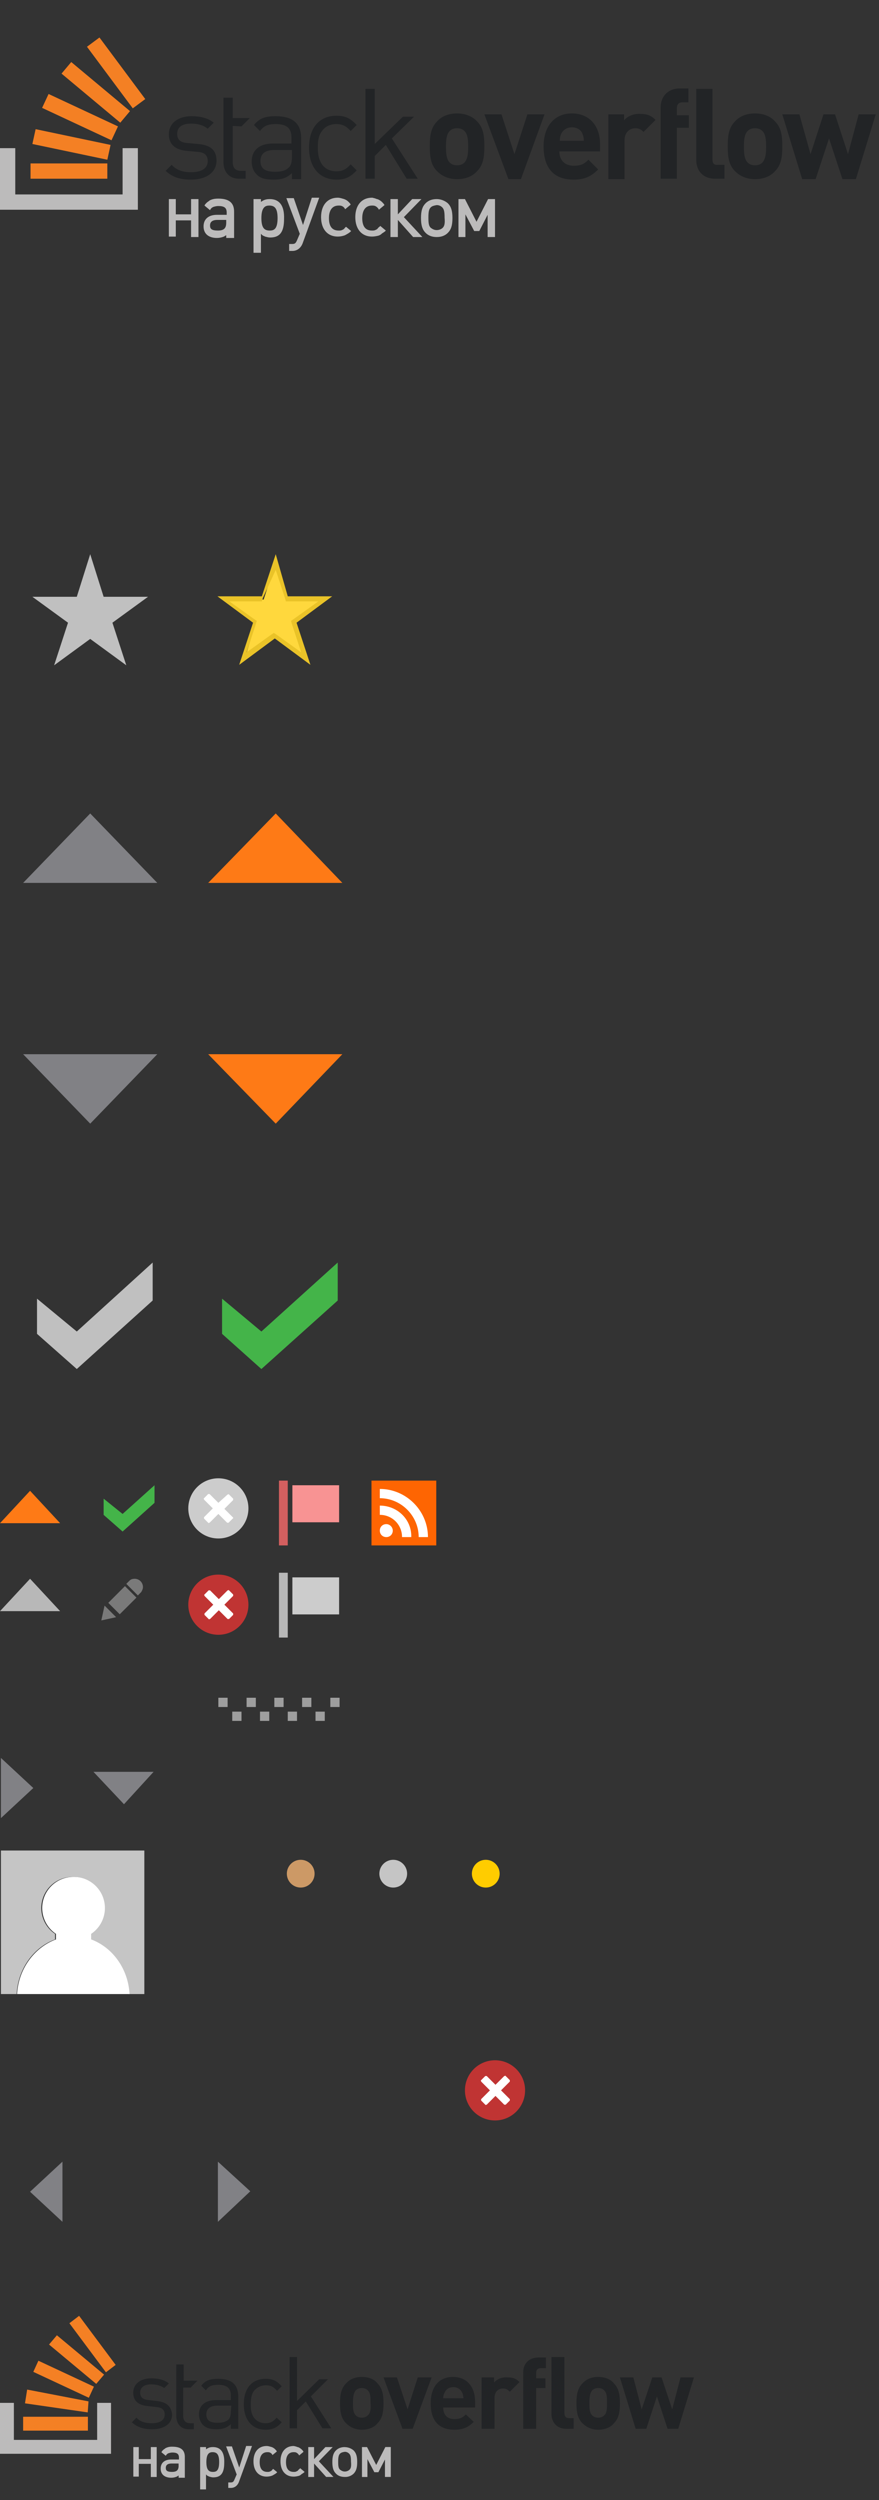 <svg xmlns="http://www.w3.org/2000/svg" viewBox="0 0 190 540" width="190" height="540"><rect x="0" y="0" width="190" height="540" fill="#333333" stroke="none"/><g fill="none"><path fill="#44B449" d="M48 280.5v7.6l8.5 7.6L73 280.9v-8.2l-16.5 14.9zm-25.6 43.2v3.5l4.1 3.6 6.9-6.2v-3.8l-6.9 6.2z"/><path fill="#C0C0C0" d="M8 280.5v7.6l8.6 7.6L33 280.9v-8.2l-16.4 14.9z"/><path fill="#FE7A16" d="M45 190.7h29l-14.4-15z"/><path fill="#818185" d="M5 190.7h29l-14.5-15z"/><path fill="#FE7A16" d="M59.6 242.7l14.4-15H45zM6.5 322L0 329h13z"/><path fill="#818185" d="M7.2 386.2l-7-6.5v13zm46.9 87.1l-7-6.4v13zm-47.6.1l7 6.5v-13zm20.3-83.7l6.4-7h-13z"/><path fill="#B8B8B8" d="M6.5 341L0 348h13z"/><path fill="#818185" d="M19.5 242.7l14.5-15H5z"/><path fill="#FFD83D" d="M59.6 137.5l-6.7 4.9 2.4-8.1-6.6-4.8H57l2.6-8.1 2.6 8.1h8.3l-6.6 4.8 2.4 8.1z"/><path fill="#EAC328" d="M59.6 123.1l2 6.1.2.7h7l-5.3 3.8-.6.4.2.7 2 6.1-5.3-3.8-.6-.4-.6.4-5.3 3.8 2-6.1.2-.7-.6-.4-5.3-3.8h7l.2-.7 2.8-6.1zm0-3.4l-3 9.1H47l7.7 5.7-3 9.1 7.7-5.7 7.7 5.7-3-9.1 7.7-5.7h-9.6l-2.6-9.1z"/><path fill="#C0C0C0" d="M19.5 119.7l2.9 9.2H32l-7.7 5.6 3 9.2-7.8-5.7-7.8 5.7 3-9.2-7.7-5.6h9.6z"/><circle cx="65" cy="404.7" r="3" fill="#C96"/><circle cx="85" cy="404.7" r="3" fill="#C5C5C5"/><circle cx="105" cy="404.7" r="3" fill="#FC0"/><path fill="#9E9E9E" d="M47.2 366.7h2v2h-2zm3 3h2v2h-2zm6 0h2v2h-2zm6 0h2v2h-2zm6 0h2v2h-2zm-14.9-3h2v2h-2zm6 0h2v2h-2zm6 0h2v2h-2zm6.1 0h2v2h-2z"/><path fill="#C5C5C5" d="M.2 399.7v31h3.4c.3-5.5 3.7-10.1 8.3-11.8v-1.2a6.72 6.72 0 0 1 3.8-12.3 6.72 6.72 0 0 1 3.8 12.3v1.2c4.6 1.7 8 6.3 8.3 11.8h3.4v-31H.2z"/><path fill="#FFF" d="M3.7 430.7H28c-.3-5.5-3.7-10.1-8.3-11.8v-1.2a6.72 6.72 0 0 0-3.8-12.3 6.72 6.72 0 0 0-3.8 12.3v1.2c-4.6 1.7-8.1 6.3-8.4 11.8z"/><path fill="#B8B8B8" d="M60.3 339.7h1.9v14h-1.9z"/><path fill="#CCC" d="M63.2 340.7h10.1v8H63.2z"/><path fill="#D35F5F" d="M60.3 319.8h1.9v14h-1.9z"/><path fill="#F89393" d="M63.2 320.8h10.1v8H63.2z"/><path fill="#FE6502" d="M80.3 319.8h14v14h-14z"/><path fill="#FFF" d="M83.5 329.2c-.8 0-1.4.6-1.4 1.4 0 .8.6 1.4 1.4 1.4.8 0 1.4-.6 1.4-1.4 0-.7-.6-1.4-1.4-1.4zm-1.4-4v2a4.76 4.76 0 0 1 4.8 4.8h2c.1-3.8-3-6.8-6.8-6.8zm0-3.6v2c4.6 0 8.4 3.8 8.4 8.4h2c0-5.7-4.7-10.4-10.4-10.4z"/><path d="M22.6 346.8l-.7 3.2 3.2-.7zm4.41-4.21l2.48 2.48-3.61 3.6-2.47-2.47zM29.1 341c-.4 0-.8.1-1.1.4l-.7.7 2.5 2.5.7-.7c.2-.3.4-.7.4-1.1 0-1-.8-1.8-1.8-1.8z" fill="#7A7A7A"/><g transform="translate(100 445)"><circle cx="7" cy="6.5" r="6.5" fill="#C03433"/><path fill="#FFF" d="M10.2 8.4L8.3 6.5l1.9-1.9v-.3l-.9-.9c-.1-.1-.1-.1-.2 0H9L7.1 5.3 5.2 3.4h-.3l-.9.9c-.1.1-.1.1 0 .2v.1l1.9 1.9L4 8.4v.3l.9.9c.1.1.1.1.2 0h.1l1.9-1.9L9 9.6h.3l.9-.9v-.3c0 .1 0 .1 0 0z"/></g><g transform="translate(40 340)"><circle cx="7.2" cy="6.6" r="6.5" fill="#C03433"/><path fill="#FFF" d="M10.4 8.5L8.5 6.6l1.9-1.9v-.3l-.9-.9c-.1-.1-.1-.1-.2 0h-.1L7.3 5.4 5.4 3.5h-.3l-.9.9c-.1.1-.1.1 0 .2v.1l1.9 1.9-1.9 1.9v.3l.9.9c.1.1.1.1.2 0h.1l1.9-1.9 1.9 1.9h.3l.9-.9v-.3c0 .1 0 0 0 0z"/></g><g transform="translate(40 319)"><circle cx="7.2" cy="6.8" r="6.5" fill="#CCC"/><path fill="#FFF" d="M10.4 8.8L8.5 6.9 10.4 5v-.3l-.9-.9c-.1-.1-.1-.1-.2 0h-.1l-2 1.8-1.9-1.9H5l-.9.9c-.1.1-.1.1 0 .2v.1L6 6.8 4.1 8.7V9l.9.9c.1.1.1.1.2 0h.1L7.2 8l1.9 1.9h.3l.9-.9c.1 0 .1-.1.1-.2z"/></g><path fill="#BCBBBB" d="M41.3 46.3H38V43h-1.5v8.1H38v-3.5h3.3v3.6h1.6V43h-1.6v3.3zm5.9-3.4c-.8 0-1.3.1-1.9.4l-.1.1c-.3.2-.5.3-.9.8l-.1.2 1.2 1 .1-.2c.2-.3.4-.4.6-.5.3-.1.7-.2 1.1-.2 1.3 0 1.8.4 1.8 1.4v.5h-2.1c-1.8 0-2.9.9-2.9 2.5s1.1 2.5 2.9 2.5c.5 0 1-.1 1.5-.3.2-.1.3-.2.5-.3v.6h1.7v-5.7c0-1.9-1.1-2.8-3.4-2.8zm1.7 5.2c0 1.2-.5 1.7-1.8 1.7-1.4 0-1.7-.4-1.7-1.1 0-.5.2-1.2 1.6-1.2h1.9v.6zm9.4-5.1c-.6 0-1 .1-1.4.3-.2.1-.3.2-.5.3V43h-1.6v11.6h1.6v-4.1l.1.1c.2.2.3.3.6.4l.2.1c.4.1.7.2 1.1.2 2.1 0 3-1.2 3-4 .1-2.9-1-4.3-3.1-4.3zm0 6.8c-1.1 0-1.8-.5-1.8-2.7 0-2.4.9-2.7 1.7-2.7 1.1 0 1.8.5 1.8 2.7 0 2.4-.8 2.7-1.7 2.7zm7.2-1.2l-2-5.8h-1.6l2.9 7.7-.6 1.4c-.3.7-.5.8-1.1.8h-.6v1.5h.7c1 0 1.8-.6 2.2-1.6l3.6-9.9h-1.6l-1.9 5.9zm9.3.4c-.2.1-.3.3-.4.4-.2.2-.3.2-.5.3-.2.1-.4.1-.7.1-1.4 0-2.1-.9-2.1-2.7 0-1.2.4-2.7 2.1-2.7.2 0 .5 0 .7.1.2.1.4.2.6.5l.1.2 1.2-1-.1-.2c-.5-.6-.8-.8-1.3-1-.4-.1-.9-.3-1.4-.3-2.2 0-3.6 1.6-3.6 4.2s1.4 4.2 3.6 4.2c.5 0 1-.1 1.3-.2.4-.1.6-.3 1-.5.1-.1.3-.2.4-.3l.2-.2-1.2-1 .1.1zm7.2 0c-.2.1-.3.3-.4.4-.2.2-.3.2-.5.3-.2.1-.4.1-.7.1-1.4 0-2.1-.9-2.1-2.7 0-1.2.4-2.7 2.1-2.7.2 0 .5 0 .7.1.2.1.4.2.7.6l.1.2 1.2-1-.1-.2c-.5-.6-.8-.8-1.2-1-.2-.1-.4-.1-.6-.2-.2-.1-.4-.1-.7-.2h-.1c-2.2 0-3.6 1.6-3.6 4.2s1.4 4.2 3.6 4.2c.5 0 1-.1 1.4-.2.3-.1.5-.2.8-.5.2-.1.3-.2.6-.4l.2-.2-1.2-1-.2.2zm9.1-6h-2L86 46.3V43h-1.6v8.2H86v-3.7l3.3 3.7h2l-4-4.3 3.8-3.9zm3.3 0c-1 0-1.8.3-2.4.9-.7.7-1 1.6-1 3.2s.3 2.5 1 3.2c.6.6 1.4.9 2.4.9s1.8-.3 2.4-.9c.7-.7 1-1.6 1-3.2s-.3-2.5-1-3.2c-.7-.6-1.6-.9-2.4-.9zm1.3 6.2c-.3.3-.8.5-1.3.5s-.9-.2-1.3-.5c-.4-.4-.5-.9-.5-2.2 0-1.2.1-1.8.5-2.2.3-.3.7-.4 1.3-.5.5 0 .9.2 1.2.5.4.4.5 1 .5 2.2.1 1.2 0 1.8-.4 2.2zm9.8-6.2l-2.5 4.9-2.5-4.9h-1.4v8.2h1.5v-4.9l1.9 3.6h1.1l1.8-3.5v4.8h1.6V43h-1.5z"/><path fill="#222426" d="M42.8 31.1l-2.2-.2c-1.7-.1-2.3-.8-2.3-2 0-1.4 1-2.2 3-2.2 1.4 0 2.6.3 3.6 1.1l1.3-1.3c-1.2-1-2.9-1.4-4.8-1.4-2.9 0-4.9 1.5-4.9 3.9 0 2.2 1.4 3.4 4 3.6l2.2.2c1.6.1 2.2.8 2.2 2 0 1.6-1.4 2.4-3.6 2.4-1.7 0-3.1-.4-4.2-1.6l-1.3 1.3c1.5 1.4 3.2 1.9 5.5 1.9 3.2 0 5.5-1.5 5.5-4.1 0-2.5-1.6-3.4-4-3.6zm16.8-6c-2.2 0-3.5.4-4.7 1.9l1.3 1.3c.8-1.1 1.7-1.5 3.4-1.5 2.5 0 3.4 1 3.4 2.9V31h-4c-3 0-4.6 1.5-4.6 3.9 0 1.1.4 2.1 1 2.7.8.9 1.9 1.2 3.8 1.2 1.8 0 2.8-.4 3.9-1.4v1.3h2v-9.1c-.1-3-1.9-4.5-5.5-4.5zm3.5 8.8c0 1.1-.2 1.9-.7 2.3-.8.8-1.9.9-3 .9-2.1 0-3.1-.7-3.1-2.3 0-1.6 1-2.4 3-2.4h3.8v1.5zm9.6-7.1c1.3 0 2.1.4 3.1 1.5l1.3-1.3c-1.4-1.5-2.5-2-4.4-2-3.4 0-5.9 2.3-5.9 6.9 0 4.6 2.6 6.9 5.9 6.9 1.9 0 3-.5 4.4-2l-1.3-1.3c-1 1.1-1.8 1.5-3.1 1.5s-2.4-.5-3.1-1.5c-.6-.9-.9-1.9-.9-3.6 0-1.7.2-2.7.9-3.6.7-1 1.8-1.5 3.1-1.5zm16.8-1.6h-2.4L81 31.1V19.2h-2v19.4h2v-4.9l2.4-2.4 4.5 7.3h2.4l-5.6-8.7 4.8-4.7zm9.3-.7c-2.1 0-3.5.8-4.3 1.7-1.3 1.3-1.6 2.9-1.6 5.4 0 2.5.3 4.1 1.6 5.4.9.9 2.3 1.7 4.3 1.7 2.1 0 3.5-.8 4.3-1.7 1.3-1.3 1.6-2.9 1.6-5.4 0-2.5-.3-4.1-1.6-5.4-.8-.9-2.3-1.7-4.3-1.7zm1.6 10.6c-.4.4-.9.6-1.6.6-.7 0-1.2-.2-1.6-.6-.7-.7-.8-2-.8-3.4s.1-2.7.8-3.4c.4-.4.9-.6 1.6-.6.7 0 1.2.2 1.6.6.7.7.8 1.9.8 3.4 0 1.4-.1 2.6-.8 3.4zM114 24.7l-2.8 8.6-2.8-8.6h-3.7l5.2 14h2.7l5.1-14H114zm9.6-.2c-3.6 0-6.1 2.6-6.1 7.1 0 5.7 3.2 7.2 6.5 7.2 2.5 0 3.9-.8 5.3-2.2l-2.1-2.1c-.9.9-1.6 1.3-3.2 1.3-2 0-3.1-1.3-3.1-3.1h8.8v-1.6c0-3.8-2.2-6.6-6.1-6.6zm-2.6 5.9c0-.6.1-1 .3-1.5.4-.8 1.2-1.4 2.3-1.4 1.2 0 2 .6 2.3 1.4.2.5.3.9.3 1.5H121zm13.9-4.4v-1.3h-3.4v14h3.5v-8.4c0-1.8 1.2-2.6 2.3-2.6.9 0 1.3.3 1.8.8l2.6-2.6c-1-1-1.9-1.3-3.3-1.3-1.5-.1-2.9.6-3.5 1.4zm7.9-2.8v15.4h3.5v-11h2.6v-2.7h-2.6v-1.5c0-.8.4-1.3 1.2-1.3h1.3v-3h-2c-2.8.1-4 2.1-4 4.1zm20.4 1.3c-2.1 0-3.5.8-4.3 1.7-1.3 1.3-1.6 2.9-1.6 5.4 0 2.5.3 4.1 1.6 5.4.9.9 2.3 1.7 4.3 1.7 2.1 0 3.5-.8 4.3-1.7 1.3-1.3 1.6-2.9 1.6-5.4 0-2.5-.3-4.1-1.6-5.4-.8-.9-2.2-1.7-4.3-1.7zm1.6 10.6c-.4.4-.9.6-1.6.6-.7 0-1.2-.2-1.6-.6-.7-.7-.8-2-.8-3.4s.1-2.7.8-3.4c.4-.4.9-.6 1.6-.6.7 0 1.2.2 1.6.6.7.7.8 1.9.8 3.4 0 1.4-.1 2.6-.8 3.4zm20.8-10.4l-2.3 8.6-2.8-8.6H178l-2.8 8.6-2.4-8.6h-3.7l4.3 14h2.9l2.9-8.8 2.9 8.8h2.9l4.3-14h-3.7zM154 34.4V19.2h-3.5v15.4c0 2 1.2 4 4.1 4h2v-3h-1.3c-1 .1-1.3-.3-1.3-1.2zM52.2 27.3l1.8-1.8h-3.7v-4.4h-2V35c0 2 1.1 3.6 3.4 3.6h1.4v-1.7h-1c-1.3 0-1.8-.7-1.8-2v-7.7l1.9.1c0-.1 0 0 0 0z"/><path fill="#BCBBBB" d="M26.5 42V32h3.3v13.3H0V32h3.3v10z"/><path fill="#F48024" d="M7 31.1l16.2 3.4.7-3.2-16.2-3.4-.7 3.2zm2.1-7.8l15 7 1.4-3-15-7-1.4 3zm4.2-7.4L26 26.5l2.1-2.5-12.7-10.6-2.1 2.5zm8.2-7.8l-2.7 2 9.9 13.3 2.7-2-9.9-13.3zM6.6 38.6h16.6v-3.3H6.6v3.3z"/><path fill="#BCBBBB" d="M32.6 531.15H30v-2.6h-1.18v6.38H30v-2.76h2.6v2.84h1.27v-6.46H32.6v2.6zm4.66-2.68a3 3 0 0 0-1.5.32l-.08.08c-.23.16-.4.23-.7.63l-.09.16.95.78.08-.15c.16-.24.32-.32.47-.4.24-.08.56-.16.87-.16 1.03 0 1.42.32 1.42 1.1v.4h-1.65c-1.42 0-2.3.7-2.3 1.97s.88 1.97 2.3 1.97c.4 0 .79-.08 1.18-.24.16-.08.24-.16.4-.24v.48h1.34v-4.5c0-1.49-.87-2.2-2.69-2.2zm1.35 4.1c0 .94-.4 1.34-1.43 1.34-1.1 0-1.34-.32-1.34-.87 0-.4.16-.94 1.26-.94h1.5v.47zm7.42-4.02c-.48 0-.8.08-1.1.24-.17.08-.25.16-.4.24v-.48h-1.27v9.14h1.27v-3.23l.08.08a1 1 0 0 0 .47.31l.16.08c.31.08.55.16.86.16 1.66 0 2.37-.95 2.37-3.15.08-2.29-.79-3.39-2.44-3.39zm0 5.36c-.87 0-1.42-.4-1.42-2.13 0-1.89.7-2.13 1.34-2.13.87 0 1.42.4 1.42 2.13 0 1.9-.63 2.13-1.34 2.13zm5.68-.95l-1.58-4.56h-1.26l2.29 6.06-.48 1.1c-.23.55-.4.63-.86.63h-.48v1.18h.56c.79 0 1.42-.47 1.73-1.26l2.84-7.8h-1.26l-1.5 4.65zm7.34.32c-.15.08-.23.23-.31.31-.16.16-.24.16-.4.24-.16.08-.31.08-.55.08-1.1 0-1.66-.71-1.66-2.13 0-.94.32-2.13 1.66-2.13.16 0 .4 0 .55.08.16.08.32.16.48.4l.07.15.95-.78-.08-.16c-.4-.47-.63-.63-1.02-.79-.32-.08-.71-.23-1.1-.23-1.75 0-2.85 1.26-2.85 3.3 0 2.05 1.1 3.31 2.84 3.31.4 0 .8-.08 1.03-.16.31-.08.47-.23.79-.4.08-.07.23-.15.31-.23l.16-.16-.95-.78.08.08zm5.69 0c-.16.08-.24.23-.32.31-.16.16-.24.16-.4.24-.15.08-.3.08-.55.08-1.1 0-1.65-.71-1.65-2.13 0-.94.31-2.13 1.65-2.13.16 0 .4 0 .56.08.15.08.31.16.55.48l.08.15.94-.78-.07-.16a2.6 2.6 0 0 0-.95-.79c-.16-.08-.32-.08-.48-.16-.15-.07-.31-.07-.55-.15h-.08c-1.73 0-2.84 1.26-2.84 3.3 0 2.05 1.1 3.31 2.84 3.31.4 0 .8-.08 1.1-.16.25-.08.4-.16.64-.4.16-.07.24-.15.47-.3l.16-.16-.95-.8-.15.17zm7.18-4.73h-1.58l-2.45 2.6v-2.6h-1.26v6.46h1.26v-2.91l2.61 2.9h1.58l-3.16-3.38 3-3.07zm2.6 0c-.78 0-1.41.24-1.89.71-.55.55-.79 1.26-.79 2.52s.24 1.97.8 2.52c.46.47 1.1.7 1.89.7a2.6 2.6 0 0 0 1.9-.7c.54-.55.78-1.26.78-2.52s-.24-1.97-.79-2.52a2.99 2.99 0 0 0-1.9-.7zm1.03 4.88c-.23.24-.63.4-1.02.4-.4 0-.71-.16-1.03-.4-.32-.31-.4-.7-.4-1.73 0-.94.09-1.42.4-1.73.24-.24.55-.32 1.03-.4.4 0 .7.16.94.4.32.32.4.79.4 1.73.08.95 0 1.42-.32 1.73zm7.74-4.88l-1.97 3.86-1.98-3.86h-1.1v6.46h1.18v-3.86l1.5 2.83h.87l1.42-2.75V535h1.26v-6.46H83.3z"/><path fill="#222426" d="M33.9 518.6l-1.7-.2c-1.3-.1-1.9-.6-1.9-1.6 0-1.1.8-1.8 2.4-1.8 1.1 0 2.1.3 2.8.8l1-1c-1-.8-2.3-1.1-3.8-1.1-2.3 0-3.9 1.2-3.9 3.1 0 1.8 1.1 2.7 3.2 2.9l1.8.2c1.2.1 1.8.6 1.8 1.6 0 1.3-1.1 1.9-2.8 1.9-1.3 0-2.5-.3-3.3-1.2l-1 1c1.2 1.1 2.6 1.5 4.4 1.5 2.6 0 4.3-1.2 4.3-3.2-.2-2-1.5-2.7-3.3-2.9zm13.3-4.8c-1.7 0-2.8.3-3.7 1.5l1 1c.6-.9 1.3-1.2 2.7-1.2 1.9 0 2.7.8 2.7 2.3v1h-3.2c-2.4 0-3.7 1.2-3.7 3.1 0 .8.3 1.6.8 2.2.7.7 1.5 1 3 1 1.4 0 2.2-.3 3.1-1.1v1h1.6v-7.2c-.1-2.4-1.5-3.6-4.3-3.6zm2.7 7c0 .9-.2 1.5-.5 1.8-.7.6-1.5.7-2.4.7-1.7 0-2.4-.6-2.4-1.8 0-1.2.8-1.9 2.4-1.9h3l-.1 1.2zm7.6-5.6c1 0 1.6.3 2.4 1.2l1-1c-1.1-1.2-2-1.6-3.5-1.6-2.7 0-4.7 1.8-4.7 5.5 0 3.6 2 5.5 4.7 5.5 1.5 0 2.4-.4 3.5-1.6l-1.1-1c-.8.9-1.4 1.2-2.4 1.2s-1.9-.4-2.5-1.2c-.5-.7-.7-1.5-.7-2.9 0-1.3.2-2.2.7-2.9.7-.8 1.6-1.2 2.6-1.2zm13.4-1.3H69l-4.8 4.7v-9.5h-1.6v15.4h1.6v-3.9l1.9-1.9 3.6 5.8h1.9l-4.4-6.9 3.7-3.7zm7.3-.5c-1.6 0-2.7.6-3.4 1.4-1 1-1.3 2.3-1.3 4.3s.3 3.3 1.3 4.3c.7.7 1.8 1.4 3.4 1.4 1.6 0 2.8-.6 3.4-1.4 1-1 1.3-2.3 1.3-4.3s-.3-3.3-1.3-4.3c-.6-.8-1.7-1.4-3.4-1.4zm1.3 8.3c-.3.3-.7.5-1.3.5-.6 0-1-.2-1.3-.5-.6-.6-.6-1.6-.6-2.7 0-1.2.1-2.1.6-2.7.3-.3.7-.5 1.3-.5.6 0 1 .2 1.3.5.6.6.6 1.5.6 2.7.1 1.2 0 2.2-.6 2.7zm10.8-8.2l-2.2 6.9-2.3-6.9h-2.9l4.1 11.1h2.2l4.1-11.1h-3zm7.6-.1c-2.9 0-4.8 2-4.8 5.7 0 4.5 2.5 5.7 5.1 5.7 2 0 3.1-.6 4.2-1.7l-1.7-1.6c-.7.7-1.3 1-2.5 1-1.6 0-2.4-1-2.4-2.5h6.9v-1.2c0-3.2-1.7-5.4-4.8-5.4zm-2.1 4.6c0-.5.1-.8.3-1.2.3-.7.9-1.2 1.9-1.2.9 0 1.6.5 1.9 1.2.2.4.2.7.3 1.2h-4.4zm11-3.4v-1.1h-2.7v11.1h2.8v-6.7c0-1.4.9-2 1.8-2 .7 0 1 .2 1.5.7l2.1-2.1c-.8-.8-1.5-1-2.6-1-1.3-.1-2.3.4-2.9 1.1zm6.3-2.3v12.3h2.8v-8.8h2v-2.1h-2v-1.2c0-.6.3-1 1-1h1.1v-2.3h-1.6c-2.3 0-3.3 1.6-3.3 3.1zm16.2 1.1c-1.6 0-2.7.6-3.4 1.4-1 1-1.3 2.3-1.3 4.3s.3 3.3 1.3 4.3c.7.7 1.8 1.4 3.4 1.4 1.6 0 2.8-.6 3.4-1.4 1-1 1.3-2.3 1.3-4.3s-.3-3.3-1.3-4.3c-.6-.8-1.8-1.4-3.4-1.4zm1.3 8.3c-.3.3-.7.5-1.3.5-.6 0-1-.2-1.3-.5-.6-.6-.6-1.6-.6-2.7 0-1.2.1-2.1.6-2.7.3-.3.7-.5 1.3-.5.6 0 1 .2 1.3.5.6.6.6 1.5.6 2.7 0 1.2 0 2.2-.6 2.7zm16.5-8.2l-1.8 6.9-2.3-6.9h-2l-2.3 6.9-1.8-6.9H134l3.4 11.1h2.3l2.3-7 2.3 7h2.3l3.4-11.1h-2.9zm-25.1 7.7v-12.1h-2.8v12.3c0 1.6 1 3.2 3.2 3.2h1.6v-2.3h-1c-.7 0-1-.4-1-1.1zm-80.7-5.6l1.4-1.4h-3v-3.5h-1.6v11.1c0 1.6.9 2.9 2.7 2.9h1.1v-1.3h-.8c-1 0-1.5-.6-1.5-1.6v-6.1h1.7v-.1z"/><path fill="#BCBBBB" d="M21 527v-8h3v11H0v-11h3v8"/><path fill="#F48024" d="M5.4 519.1l13.56 1.96.17-2.38-13.26-2.55-.47 2.97zm1.8-6.8l12 5.6 1.1-2.4-12-5.6-1.1 2.4zm3.4-5.9l10.2 8.5 1.7-2-10.2-8.5-1.7 2zm6.5-6.2l-2.1 1.6 7.9 10.6 2.1-1.6-7.9-10.6zM5 525h14v-3H5v3z"/></g></svg>